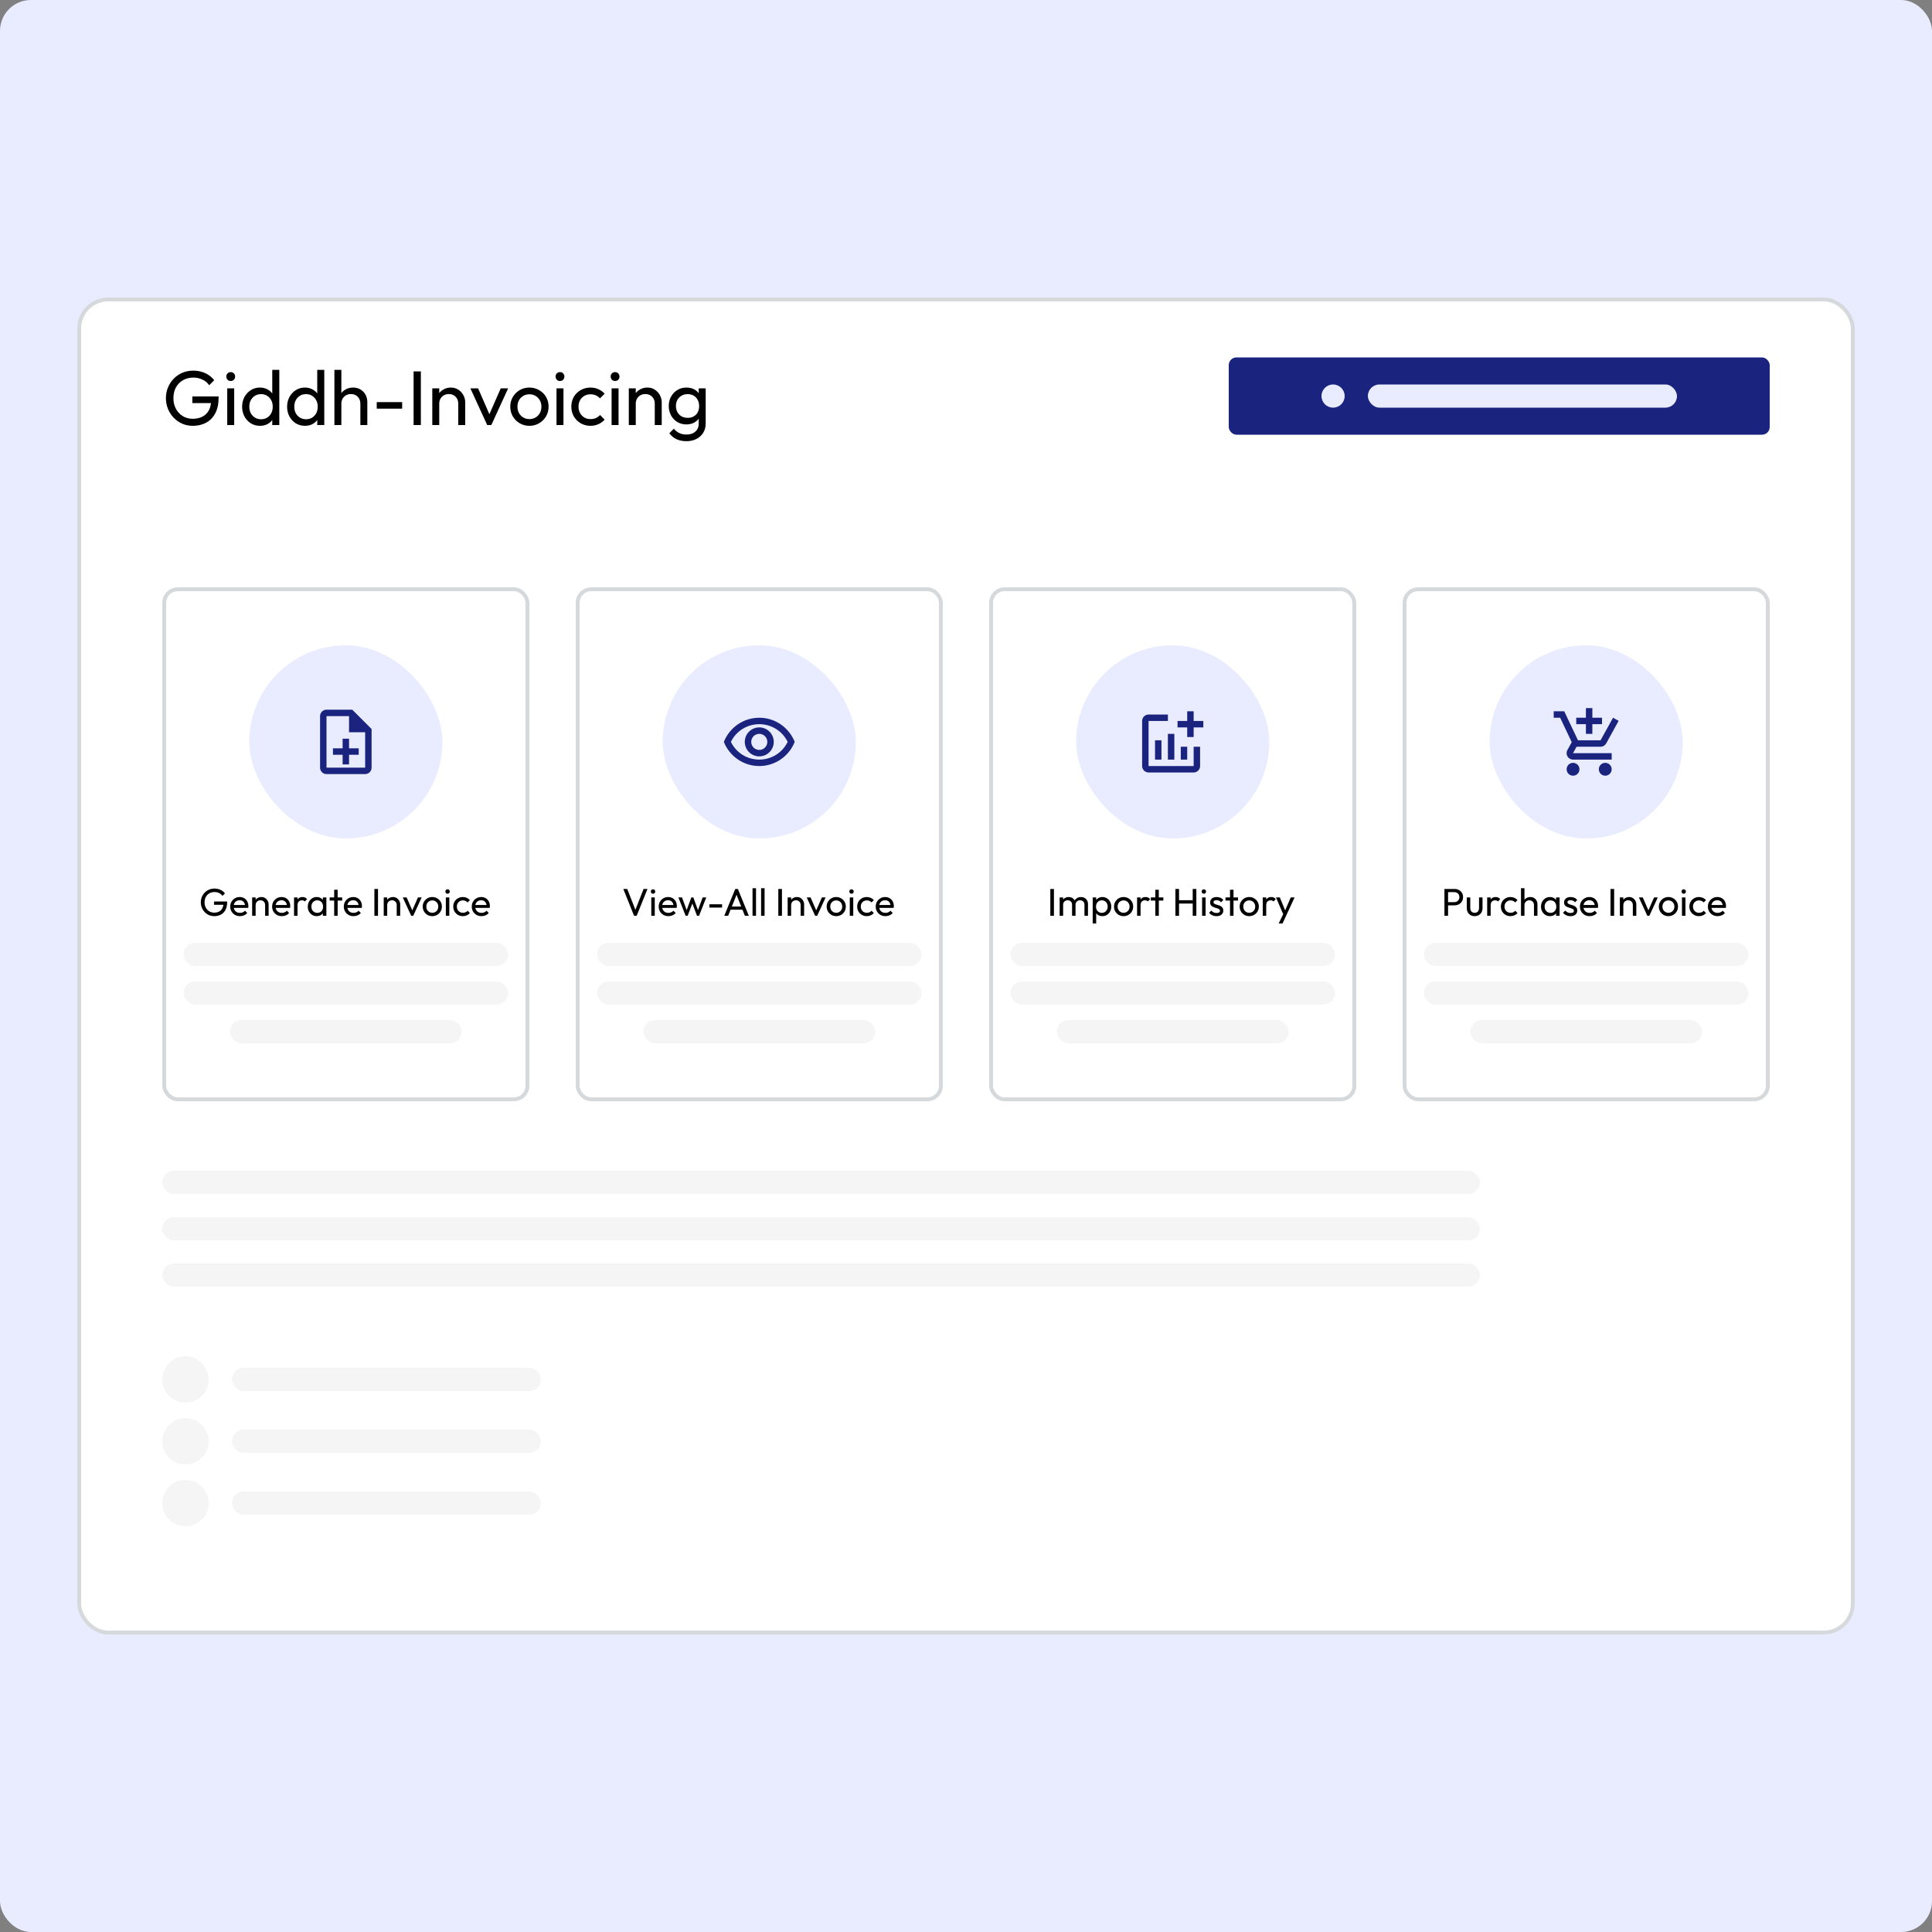 <svg width="500" height="500" viewBox="0 0 500 500" fill="none" xmlns="http://www.w3.org/2000/svg">
<rect x="0" y="0" width="500" height="500" fill="#808080" stroke="none"/>
<rect width="500" height="500" rx="8" fill="#E9ECFF"/>
<rect x="20.5" y="77.5" width="459" height="345" rx="7.5" fill="white"/>
<rect x="20.5" y="77.5" width="459" height="345" rx="7.5" stroke="#D5D9DC"/>
<path d="M49.92 110.2C48.947 110.2 48.033 110.02 47.18 109.66C46.34 109.287 45.6 108.773 44.96 108.12C44.333 107.467 43.84 106.707 43.48 105.84C43.12 104.973 42.94 104.04 42.94 103.04C42.94 102.04 43.12 101.113 43.48 100.26C43.84 99.393 44.34 98.633 44.98 97.98C45.62 97.327 46.367 96.82 47.22 96.46C48.087 96.1 49.027 95.92 50.04 95.92C51.147 95.92 52.167 96.133 53.1 96.56C54.033 96.987 54.813 97.6 55.44 98.4L54.14 99.7C53.7 99.06 53.12 98.573 52.4 98.24C51.68 97.893 50.893 97.72 50.04 97.72C49.027 97.72 48.127 97.947 47.34 98.4C46.567 98.853 45.96 99.48 45.52 100.28C45.093 101.08 44.88 102 44.88 103.04C44.88 104.093 45.1 105.02 45.54 105.82C45.98 106.62 46.573 107.247 47.32 107.7C48.067 108.153 48.92 108.38 49.88 108.38C50.853 108.38 51.693 108.193 52.4 107.82C53.12 107.447 53.673 106.9 54.06 106.18C54.447 105.447 54.64 104.553 54.64 103.5L55.78 104.32H49.78V102.6H56.58V102.88C56.58 104.493 56.293 105.847 55.72 106.94C55.16 108.02 54.373 108.833 53.36 109.38C52.36 109.927 51.213 110.2 49.92 110.2ZM58.809 110V100.5H60.609V110H58.809ZM59.709 98.6C59.375 98.6 59.102 98.493 58.889 98.28C58.675 98.053 58.569 97.773 58.569 97.44C58.569 97.12 58.675 96.853 58.889 96.64C59.102 96.413 59.375 96.3 59.709 96.3C60.042 96.3 60.315 96.413 60.529 96.64C60.742 96.853 60.849 97.12 60.849 97.44C60.849 97.773 60.742 98.053 60.529 98.28C60.315 98.493 60.042 98.6 59.709 98.6ZM67.281 110.2C66.401 110.2 65.615 109.987 64.921 109.56C64.228 109.12 63.675 108.527 63.261 107.78C62.861 107.033 62.661 106.193 62.661 105.26C62.661 104.327 62.861 103.487 63.261 102.74C63.675 101.993 64.228 101.4 64.921 100.96C65.615 100.52 66.401 100.3 67.281 100.3C67.988 100.3 68.628 100.453 69.201 100.76C69.775 101.053 70.235 101.467 70.581 102C70.941 102.52 71.141 103.127 71.181 103.82V106.68C71.141 107.36 70.948 107.967 70.601 108.5C70.255 109.033 69.795 109.453 69.221 109.76C68.648 110.053 68.001 110.2 67.281 110.2ZM67.581 108.5C68.181 108.5 68.701 108.36 69.141 108.08C69.595 107.8 69.948 107.42 70.201 106.94C70.455 106.447 70.581 105.887 70.581 105.26C70.581 104.607 70.448 104.04 70.181 103.56C69.928 103.08 69.575 102.7 69.121 102.42C68.681 102.14 68.161 102 67.561 102C66.961 102 66.435 102.14 65.981 102.42C65.528 102.7 65.168 103.087 64.901 103.58C64.648 104.06 64.521 104.613 64.521 105.24C64.521 105.88 64.648 106.447 64.901 106.94C65.168 107.42 65.528 107.8 65.981 108.08C66.448 108.36 66.981 108.5 67.581 108.5ZM72.281 110H70.461V107.44L70.801 105.12L70.461 102.82V95.72H72.281V110ZM78.922 110.2C78.042 110.2 77.255 109.987 76.562 109.56C75.869 109.12 75.315 108.527 74.902 107.78C74.502 107.033 74.302 106.193 74.302 105.26C74.302 104.327 74.502 103.487 74.902 102.74C75.315 101.993 75.869 101.4 76.562 100.96C77.255 100.52 78.042 100.3 78.922 100.3C79.629 100.3 80.269 100.453 80.842 100.76C81.415 101.053 81.875 101.467 82.222 102C82.582 102.52 82.782 103.127 82.822 103.82V106.68C82.782 107.36 82.589 107.967 82.242 108.5C81.895 109.033 81.435 109.453 80.862 109.76C80.289 110.053 79.642 110.2 78.922 110.2ZM79.222 108.5C79.822 108.5 80.342 108.36 80.782 108.08C81.235 107.8 81.589 107.42 81.842 106.94C82.095 106.447 82.222 105.887 82.222 105.26C82.222 104.607 82.089 104.04 81.822 103.56C81.569 103.08 81.215 102.7 80.762 102.42C80.322 102.14 79.802 102 79.202 102C78.602 102 78.075 102.14 77.622 102.42C77.169 102.7 76.809 103.087 76.542 103.58C76.289 104.06 76.162 104.613 76.162 105.24C76.162 105.88 76.289 106.447 76.542 106.94C76.809 107.42 77.169 107.8 77.622 108.08C78.089 108.36 78.622 108.5 79.222 108.5ZM83.922 110H82.102V107.44L82.442 105.12L82.102 102.82V95.72H83.922V110ZM93.263 110V104.46C93.263 103.74 93.036 103.147 92.583 102.68C92.129 102.213 91.543 101.98 90.823 101.98C90.343 101.98 89.916 102.087 89.543 102.3C89.169 102.513 88.876 102.807 88.663 103.18C88.449 103.553 88.343 103.98 88.343 104.46L87.603 104.04C87.603 103.32 87.763 102.68 88.083 102.12C88.403 101.56 88.849 101.12 89.423 100.8C89.996 100.467 90.643 100.3 91.363 100.3C92.083 100.3 92.716 100.46 93.263 100.78C93.823 101.1 94.263 101.547 94.583 102.12C94.903 102.693 95.063 103.353 95.063 104.1V110H93.263ZM86.543 110V95.72H88.343V110H86.543ZM97.5 105.76V104.06H104.08V105.76H97.5ZM107.038 110V96.12H108.918V110H107.038ZM118.595 110V104.46C118.595 103.74 118.368 103.147 117.915 102.68C117.461 102.213 116.875 101.98 116.155 101.98C115.675 101.98 115.248 102.087 114.875 102.3C114.501 102.513 114.208 102.807 113.995 103.18C113.781 103.553 113.675 103.98 113.675 104.46L112.935 104.04C112.935 103.32 113.095 102.68 113.415 102.12C113.735 101.56 114.181 101.12 114.755 100.8C115.328 100.467 115.975 100.3 116.695 100.3C117.415 100.3 118.048 100.48 118.595 100.84C119.155 101.2 119.595 101.673 119.915 102.26C120.235 102.833 120.395 103.447 120.395 104.1V110H118.595ZM111.875 110V100.5H113.675V110H111.875ZM126.092 110L121.732 100.5H123.732L127.232 108.52H126.072L129.592 100.5H131.512L127.152 110H126.092ZM137.015 110.2C136.082 110.2 135.242 109.98 134.495 109.54C133.749 109.1 133.155 108.507 132.715 107.76C132.275 107 132.055 106.153 132.055 105.22C132.055 104.3 132.275 103.473 132.715 102.74C133.155 101.993 133.749 101.4 134.495 100.96C135.242 100.52 136.082 100.3 137.015 100.3C137.935 100.3 138.769 100.52 139.515 100.96C140.275 101.387 140.875 101.973 141.315 102.72C141.755 103.467 141.975 104.3 141.975 105.22C141.975 106.153 141.755 107 141.315 107.76C140.875 108.507 140.275 109.1 139.515 109.54C138.769 109.98 137.935 110.2 137.015 110.2ZM137.015 108.46C137.615 108.46 138.149 108.32 138.615 108.04C139.082 107.76 139.449 107.38 139.715 106.9C139.982 106.407 140.115 105.847 140.115 105.22C140.115 104.607 139.975 104.06 139.695 103.58C139.429 103.1 139.062 102.727 138.595 102.46C138.142 102.18 137.615 102.04 137.015 102.04C136.415 102.04 135.882 102.18 135.415 102.46C134.949 102.727 134.582 103.1 134.315 103.58C134.049 104.06 133.915 104.607 133.915 105.22C133.915 105.847 134.049 106.407 134.315 106.9C134.582 107.38 134.949 107.76 135.415 108.04C135.882 108.32 136.415 108.46 137.015 108.46ZM144.024 110V100.5H145.824V110H144.024ZM144.924 98.6C144.59 98.6 144.317 98.493 144.104 98.28C143.89 98.053 143.784 97.773 143.784 97.44C143.784 97.12 143.89 96.853 144.104 96.64C144.317 96.413 144.59 96.3 144.924 96.3C145.257 96.3 145.53 96.413 145.744 96.64C145.957 96.853 146.064 97.12 146.064 97.44C146.064 97.773 145.957 98.053 145.744 98.28C145.53 98.493 145.257 98.6 144.924 98.6ZM152.816 110.2C151.883 110.2 151.036 109.98 150.276 109.54C149.53 109.1 148.936 108.507 148.496 107.76C148.07 107 147.856 106.16 147.856 105.24C147.856 104.307 148.07 103.467 148.496 102.72C148.936 101.973 149.53 101.387 150.276 100.96C151.036 100.52 151.883 100.3 152.816 100.3C153.55 100.3 154.23 100.44 154.856 100.72C155.483 100.987 156.023 101.38 156.476 101.9L155.276 103.1C154.983 102.753 154.623 102.493 154.196 102.32C153.783 102.133 153.323 102.04 152.816 102.04C152.216 102.04 151.683 102.18 151.216 102.46C150.75 102.727 150.383 103.1 150.116 103.58C149.85 104.06 149.716 104.613 149.716 105.24C149.716 105.867 149.85 106.42 150.116 106.9C150.383 107.38 150.75 107.76 151.216 108.04C151.683 108.32 152.216 108.46 152.816 108.46C153.323 108.46 153.783 108.373 154.196 108.2C154.623 108.013 154.99 107.747 155.296 107.4L156.476 108.6C156.036 109.107 155.496 109.5 154.856 109.78C154.23 110.06 153.55 110.2 152.816 110.2ZM158.281 110V100.5H160.081V110H158.281ZM159.181 98.6C158.848 98.6 158.575 98.493 158.361 98.28C158.148 98.053 158.041 97.773 158.041 97.44C158.041 97.12 158.148 96.853 158.361 96.64C158.575 96.413 158.848 96.3 159.181 96.3C159.515 96.3 159.788 96.413 160.001 96.64C160.215 96.853 160.321 97.12 160.321 97.44C160.321 97.773 160.215 98.053 160.001 98.28C159.788 98.493 159.515 98.6 159.181 98.6ZM169.454 110V104.46C169.454 103.74 169.227 103.147 168.774 102.68C168.321 102.213 167.734 101.98 167.014 101.98C166.534 101.98 166.107 102.087 165.734 102.3C165.361 102.513 165.067 102.807 164.854 103.18C164.641 103.553 164.534 103.98 164.534 104.46L163.794 104.04C163.794 103.32 163.954 102.68 164.274 102.12C164.594 101.56 165.041 101.12 165.614 100.8C166.187 100.467 166.834 100.3 167.554 100.3C168.274 100.3 168.907 100.48 169.454 100.84C170.014 101.2 170.454 101.673 170.774 102.26C171.094 102.833 171.254 103.447 171.254 104.1V110H169.454ZM162.734 110V100.5H164.534V110H162.734ZM177.631 114.18C176.658 114.18 175.791 114 175.031 113.64C174.284 113.28 173.684 112.773 173.231 112.12L174.391 110.94C174.778 111.433 175.238 111.807 175.771 112.06C176.304 112.327 176.938 112.46 177.671 112.46C178.644 112.46 179.411 112.2 179.971 111.68C180.544 111.173 180.831 110.487 180.831 109.62V107.26L181.151 105.12L180.831 103V100.5H182.631V109.62C182.631 110.527 182.418 111.32 181.991 112C181.578 112.68 180.991 113.213 180.231 113.6C179.484 113.987 178.618 114.18 177.631 114.18ZM177.631 109.84C176.764 109.84 175.984 109.633 175.291 109.22C174.611 108.807 174.071 108.24 173.671 107.52C173.271 106.787 173.071 105.967 173.071 105.06C173.071 104.153 173.271 103.347 173.671 102.64C174.071 101.92 174.611 101.353 175.291 100.94C175.984 100.513 176.764 100.3 177.631 100.3C178.378 100.3 179.038 100.447 179.611 100.74C180.184 101.033 180.638 101.447 180.971 101.98C181.318 102.5 181.504 103.113 181.531 103.82V106.34C181.491 107.033 181.298 107.647 180.951 108.18C180.618 108.7 180.164 109.107 179.591 109.4C179.018 109.693 178.364 109.84 177.631 109.84ZM177.991 108.14C178.578 108.14 179.091 108.013 179.531 107.76C179.984 107.507 180.331 107.153 180.571 106.7C180.811 106.233 180.931 105.693 180.931 105.08C180.931 104.467 180.804 103.933 180.551 103.48C180.311 103.013 179.971 102.653 179.531 102.4C179.091 102.133 178.571 102 177.971 102C177.371 102 176.844 102.133 176.391 102.4C175.938 102.653 175.578 103.013 175.311 103.48C175.058 103.933 174.931 104.46 174.931 105.06C174.931 105.66 175.058 106.193 175.311 106.66C175.578 107.127 175.938 107.493 176.391 107.76C176.858 108.013 177.391 108.14 177.991 108.14Z" fill="black"/>
<rect x="318" y="92.5" width="140" height="20" rx="2" fill="#1A237E"/>
<circle cx="345" cy="102.5" r="3" fill="#E9ECFF"/>
<rect x="354" y="99.5" width="80" height="6" rx="3" fill="#E9ECFF"/>
<rect x="42.5" y="152.5" width="94" height="132" rx="3.5" fill="white"/>
<rect x="42.5" y="152.5" width="94" height="132" rx="3.5" stroke="#D5D9DC"/>
<rect x="64.5" y="167" width="50" height="50" rx="25" fill="#E9ECFF"/>
<path d="M90.333 191.167H88.667V193.667H86.167V195.333H88.667V197.833H90.333V195.333H92.833V193.667H90.333V191.167ZM91.167 183.667H84.5C83.583 183.667 82.833 184.417 82.833 185.333V198.667C82.833 199.583 83.575 200.333 84.492 200.333H94.5C95.417 200.333 96.167 199.583 96.167 198.667V188.667L91.167 183.667ZM94.5 198.667H84.5V185.333H90.333V189.5H94.5V198.667Z" fill="#1A237E"/>
<path d="M55.46 237.1C54.973 237.1 54.517 237.01 54.09 236.83C53.67 236.643 53.3 236.387 52.98 236.06C52.667 235.733 52.42 235.353 52.24 234.92C52.06 234.487 51.97 234.02 51.97 233.52C51.97 233.02 52.06 232.557 52.24 232.13C52.42 231.697 52.67 231.317 52.99 230.99C53.31 230.663 53.683 230.41 54.11 230.23C54.543 230.05 55.013 229.96 55.52 229.96C56.073 229.96 56.583 230.067 57.05 230.28C57.517 230.493 57.907 230.8 58.22 231.2L57.57 231.85C57.35 231.53 57.06 231.287 56.7 231.12C56.34 230.947 55.947 230.86 55.52 230.86C55.013 230.86 54.563 230.973 54.17 231.2C53.783 231.427 53.48 231.74 53.26 232.14C53.047 232.54 52.94 233 52.94 233.52C52.94 234.047 53.05 234.51 53.27 234.91C53.49 235.31 53.787 235.623 54.16 235.85C54.533 236.077 54.96 236.19 55.44 236.19C55.927 236.19 56.347 236.097 56.7 235.91C57.06 235.723 57.337 235.45 57.53 235.09C57.723 234.723 57.82 234.277 57.82 233.75L58.39 234.16H55.39V233.3H58.79V233.44C58.79 234.247 58.647 234.923 58.36 235.47C58.08 236.01 57.687 236.417 57.18 236.69C56.68 236.963 56.107 237.1 55.46 237.1ZM62.094 237.1C61.621 237.1 61.194 236.993 60.814 236.78C60.434 236.56 60.134 236.263 59.914 235.89C59.694 235.517 59.584 235.093 59.584 234.62C59.584 234.153 59.691 233.733 59.904 233.36C60.124 232.987 60.418 232.693 60.784 232.48C61.158 232.26 61.574 232.15 62.034 232.15C62.474 232.15 62.861 232.25 63.194 232.45C63.534 232.65 63.798 232.927 63.984 233.28C64.178 233.633 64.274 234.033 64.274 234.48C64.274 234.547 64.271 234.62 64.264 234.7C64.258 234.773 64.244 234.86 64.224 234.96H60.214V234.21H63.744L63.414 234.5C63.414 234.18 63.358 233.91 63.244 233.69C63.131 233.463 62.971 233.29 62.764 233.17C62.558 233.043 62.308 232.98 62.014 232.98C61.708 232.98 61.438 233.047 61.204 233.18C60.971 233.313 60.791 233.5 60.664 233.74C60.538 233.98 60.474 234.263 60.474 234.59C60.474 234.923 60.541 235.217 60.674 235.47C60.808 235.717 60.998 235.91 61.244 236.05C61.491 236.183 61.774 236.25 62.094 236.25C62.361 236.25 62.604 236.203 62.824 236.11C63.051 236.017 63.244 235.877 63.404 235.69L63.984 236.28C63.758 236.547 63.478 236.75 63.144 236.89C62.818 237.03 62.468 237.1 62.094 237.1ZM68.616 237V234.23C68.616 233.87 68.502 233.573 68.276 233.34C68.049 233.107 67.756 232.99 67.396 232.99C67.156 232.99 66.942 233.043 66.756 233.15C66.569 233.257 66.422 233.403 66.316 233.59C66.209 233.777 66.156 233.99 66.156 234.23L65.786 234.02C65.786 233.66 65.866 233.34 66.026 233.06C66.186 232.78 66.409 232.56 66.696 232.4C66.982 232.233 67.306 232.15 67.666 232.15C68.026 232.15 68.342 232.24 68.616 232.42C68.896 232.6 69.116 232.837 69.276 233.13C69.436 233.417 69.516 233.723 69.516 234.05V237H68.616ZM65.256 237V232.25H66.156V237H65.256ZM72.934 237.1C72.461 237.1 72.034 236.993 71.654 236.78C71.274 236.56 70.974 236.263 70.754 235.89C70.534 235.517 70.424 235.093 70.424 234.62C70.424 234.153 70.531 233.733 70.744 233.36C70.964 232.987 71.258 232.693 71.624 232.48C71.998 232.26 72.414 232.15 72.874 232.15C73.314 232.15 73.701 232.25 74.034 232.45C74.374 232.65 74.638 232.927 74.824 233.28C75.018 233.633 75.114 234.033 75.114 234.48C75.114 234.547 75.111 234.62 75.104 234.7C75.098 234.773 75.084 234.86 75.064 234.96H71.054V234.21H74.584L74.254 234.5C74.254 234.18 74.198 233.91 74.084 233.69C73.971 233.463 73.811 233.29 73.604 233.17C73.398 233.043 73.148 232.98 72.854 232.98C72.548 232.98 72.278 233.047 72.044 233.18C71.811 233.313 71.631 233.5 71.504 233.74C71.378 233.98 71.314 234.263 71.314 234.59C71.314 234.923 71.381 235.217 71.514 235.47C71.648 235.717 71.838 235.91 72.084 236.05C72.331 236.183 72.614 236.25 72.934 236.25C73.201 236.25 73.444 236.203 73.664 236.11C73.891 236.017 74.084 235.877 74.244 235.69L74.824 236.28C74.598 236.547 74.318 236.75 73.984 236.89C73.658 237.03 73.308 237.1 72.934 237.1ZM76.096 237V232.25H76.996V237H76.096ZM76.996 234.29L76.656 234.14C76.656 233.533 76.796 233.05 77.076 232.69C77.356 232.33 77.759 232.15 78.285 232.15C78.525 232.15 78.742 232.193 78.936 232.28C79.129 232.36 79.309 232.497 79.475 232.69L78.885 233.3C78.785 233.193 78.675 233.117 78.555 233.07C78.436 233.023 78.296 233 78.135 233C77.802 233 77.529 233.107 77.316 233.32C77.102 233.533 76.996 233.857 76.996 234.29ZM81.973 237.1C81.54 237.1 81.146 236.993 80.793 236.78C80.44 236.56 80.16 236.263 79.953 235.89C79.753 235.517 79.653 235.097 79.653 234.63C79.653 234.163 79.753 233.743 79.953 233.37C80.16 232.997 80.436 232.7 80.783 232.48C81.136 232.26 81.533 232.15 81.973 232.15C82.333 232.15 82.653 232.227 82.933 232.38C83.22 232.527 83.45 232.733 83.623 233C83.796 233.26 83.893 233.563 83.913 233.91V235.34C83.893 235.68 83.796 235.983 83.623 236.25C83.456 236.517 83.23 236.727 82.943 236.88C82.663 237.027 82.34 237.1 81.973 237.1ZM82.123 236.25C82.57 236.25 82.93 236.1 83.203 235.8C83.476 235.493 83.613 235.103 83.613 234.63C83.613 234.303 83.55 234.02 83.423 233.78C83.303 233.533 83.13 233.343 82.903 233.21C82.676 233.07 82.413 233 82.113 233C81.813 233 81.546 233.07 81.313 233.21C81.086 233.35 80.906 233.543 80.773 233.79C80.646 234.03 80.583 234.307 80.583 234.62C80.583 234.94 80.646 235.223 80.773 235.47C80.906 235.71 81.09 235.9 81.323 236.04C81.556 236.18 81.823 236.25 82.123 236.25ZM83.553 237V235.72L83.723 234.56L83.553 233.41V232.25H84.463V237H83.553ZM86.484 237V230.26H87.384V237H86.484ZM85.314 233.07V232.25H88.554V233.07H85.314ZM91.489 237.1C91.016 237.1 90.589 236.993 90.209 236.78C89.829 236.56 89.529 236.263 89.309 235.89C89.089 235.517 88.979 235.093 88.979 234.62C88.979 234.153 89.086 233.733 89.299 233.36C89.519 232.987 89.812 232.693 90.179 232.48C90.552 232.26 90.969 232.15 91.429 232.15C91.869 232.15 92.256 232.25 92.589 232.45C92.929 232.65 93.192 232.927 93.379 233.28C93.572 233.633 93.669 234.033 93.669 234.48C93.669 234.547 93.666 234.62 93.659 234.7C93.652 234.773 93.639 234.86 93.619 234.96H89.609V234.21H93.139L92.809 234.5C92.809 234.18 92.752 233.91 92.639 233.69C92.526 233.463 92.366 233.29 92.159 233.17C91.952 233.043 91.702 232.98 91.409 232.98C91.102 232.98 90.832 233.047 90.599 233.18C90.366 233.313 90.186 233.5 90.059 233.74C89.932 233.98 89.869 234.263 89.869 234.59C89.869 234.923 89.936 235.217 90.069 235.47C90.202 235.717 90.392 235.91 90.639 236.05C90.886 236.183 91.169 236.25 91.489 236.25C91.756 236.25 91.999 236.203 92.219 236.11C92.446 236.017 92.639 235.877 92.799 235.69L93.379 236.28C93.152 236.547 92.872 236.75 92.539 236.89C92.212 237.03 91.862 237.1 91.489 237.1ZM96.89 237V230.06H97.83V237H96.89ZM102.668 237V234.23C102.668 233.87 102.555 233.573 102.328 233.34C102.102 233.107 101.808 232.99 101.448 232.99C101.208 232.99 100.995 233.043 100.808 233.15C100.622 233.257 100.475 233.403 100.368 233.59C100.262 233.777 100.208 233.99 100.208 234.23L99.838 234.02C99.838 233.66 99.918 233.34 100.078 233.06C100.238 232.78 100.462 232.56 100.748 232.4C101.035 232.233 101.358 232.15 101.718 232.15C102.078 232.15 102.395 232.24 102.668 232.42C102.948 232.6 103.168 232.837 103.328 233.13C103.488 233.417 103.568 233.723 103.568 234.05V237H102.668ZM99.308 237V232.25H100.208V237H99.308ZM106.417 237L104.237 232.25H105.237L106.987 236.26H106.407L108.167 232.25H109.127L106.947 237H106.417ZM111.879 237.1C111.412 237.1 110.992 236.99 110.619 236.77C110.245 236.55 109.949 236.253 109.729 235.88C109.509 235.5 109.399 235.077 109.399 234.61C109.399 234.15 109.509 233.737 109.729 233.37C109.949 232.997 110.245 232.7 110.619 232.48C110.992 232.26 111.412 232.15 111.879 232.15C112.339 232.15 112.755 232.26 113.129 232.48C113.509 232.693 113.809 232.987 114.029 233.36C114.249 233.733 114.359 234.15 114.359 234.61C114.359 235.077 114.249 235.5 114.029 235.88C113.809 236.253 113.509 236.55 113.129 236.77C112.755 236.99 112.339 237.1 111.879 237.1ZM111.879 236.23C112.179 236.23 112.445 236.16 112.679 236.02C112.912 235.88 113.095 235.69 113.229 235.45C113.362 235.203 113.429 234.923 113.429 234.61C113.429 234.303 113.359 234.03 113.219 233.79C113.085 233.55 112.902 233.363 112.669 233.23C112.442 233.09 112.179 233.02 111.879 233.02C111.579 233.02 111.312 233.09 111.079 233.23C110.845 233.363 110.662 233.55 110.529 233.79C110.395 234.03 110.329 234.303 110.329 234.61C110.329 234.923 110.395 235.203 110.529 235.45C110.662 235.69 110.845 235.88 111.079 236.02C111.312 236.16 111.579 236.23 111.879 236.23ZM115.383 237V232.25H116.283V237H115.383ZM115.833 231.3C115.666 231.3 115.53 231.247 115.423 231.14C115.316 231.027 115.263 230.887 115.263 230.72C115.263 230.56 115.316 230.427 115.423 230.32C115.53 230.207 115.666 230.15 115.833 230.15C116 230.15 116.136 230.207 116.243 230.32C116.35 230.427 116.403 230.56 116.403 230.72C116.403 230.887 116.35 231.027 116.243 231.14C116.136 231.247 116 231.3 115.833 231.3ZM119.779 237.1C119.313 237.1 118.889 236.99 118.509 236.77C118.136 236.55 117.839 236.253 117.619 235.88C117.406 235.5 117.299 235.08 117.299 234.62C117.299 234.153 117.406 233.733 117.619 233.36C117.839 232.987 118.136 232.693 118.509 232.48C118.889 232.26 119.313 232.15 119.779 232.15C120.146 232.15 120.486 232.22 120.799 232.36C121.113 232.493 121.383 232.69 121.609 232.95L121.009 233.55C120.863 233.377 120.683 233.247 120.469 233.16C120.263 233.067 120.033 233.02 119.779 233.02C119.479 233.02 119.213 233.09 118.979 233.23C118.746 233.363 118.563 233.55 118.429 233.79C118.296 234.03 118.229 234.307 118.229 234.62C118.229 234.933 118.296 235.21 118.429 235.45C118.563 235.69 118.746 235.88 118.979 236.02C119.213 236.16 119.479 236.23 119.779 236.23C120.033 236.23 120.263 236.187 120.469 236.1C120.683 236.007 120.866 235.873 121.019 235.7L121.609 236.3C121.389 236.553 121.119 236.75 120.799 236.89C120.486 237.03 120.146 237.1 119.779 237.1ZM124.604 237.1C124.131 237.1 123.704 236.993 123.324 236.78C122.944 236.56 122.644 236.263 122.424 235.89C122.204 235.517 122.094 235.093 122.094 234.62C122.094 234.153 122.201 233.733 122.414 233.36C122.634 232.987 122.927 232.693 123.294 232.48C123.667 232.26 124.084 232.15 124.544 232.15C124.984 232.15 125.371 232.25 125.704 232.45C126.044 232.65 126.307 232.927 126.494 233.28C126.687 233.633 126.784 234.033 126.784 234.48C126.784 234.547 126.781 234.62 126.774 234.7C126.767 234.773 126.754 234.86 126.734 234.96H122.724V234.21H126.254L125.924 234.5C125.924 234.18 125.867 233.91 125.754 233.69C125.641 233.463 125.481 233.29 125.274 233.17C125.067 233.043 124.817 232.98 124.524 232.98C124.217 232.98 123.947 233.047 123.714 233.18C123.481 233.313 123.301 233.5 123.174 233.74C123.047 233.98 122.984 234.263 122.984 234.59C122.984 234.923 123.051 235.217 123.184 235.47C123.317 235.717 123.507 235.91 123.754 236.05C124.001 236.183 124.284 236.25 124.604 236.25C124.871 236.25 125.114 236.203 125.334 236.11C125.561 236.017 125.754 235.877 125.914 235.69L126.494 236.28C126.267 236.547 125.987 236.75 125.654 236.89C125.327 237.03 124.977 237.1 124.604 237.1Z" fill="black"/>
<rect x="47.5" y="244" width="84" height="6" rx="3" fill="#F5F5F5"/>
<rect x="47.5" y="254" width="84" height="6" rx="3" fill="#F5F5F5"/>
<rect x="59.5" y="264" width="60" height="6" rx="3" fill="#F5F5F5"/>
<rect x="149.5" y="152.5" width="94" height="132" rx="3.5" fill="white"/>
<rect x="149.5" y="152.5" width="94" height="132" rx="3.5" stroke="#D5D9DC"/>
<rect x="171.5" y="167" width="50" height="50" rx="25" fill="#E9ECFF"/>
<path d="M196.5 187.417C199.658 187.417 202.475 189.192 203.85 192C202.475 194.808 199.658 196.583 196.5 196.583C193.342 196.583 190.525 194.808 189.15 192C190.525 189.192 193.342 187.417 196.5 187.417ZM196.5 185.75C192.333 185.75 188.775 188.342 187.333 192C188.775 195.658 192.333 198.25 196.5 198.25C200.667 198.25 204.225 195.658 205.667 192C204.225 188.342 200.667 185.75 196.5 185.75ZM196.5 189.917C197.65 189.917 198.583 190.85 198.583 192C198.583 193.15 197.65 194.083 196.5 194.083C195.35 194.083 194.417 193.15 194.417 192C194.417 190.85 195.35 189.917 196.5 189.917ZM196.5 188.25C194.433 188.25 192.75 189.933 192.75 192C192.75 194.067 194.433 195.75 196.5 195.75C198.567 195.75 200.25 194.067 200.25 192C200.25 189.933 198.567 188.25 196.5 188.25Z" fill="#1A237E"/>
<path d="M164.09 237L161.31 230.06H162.33L164.62 235.93H164.25L166.56 230.06H167.57L164.77 237H164.09ZM168.555 237V232.25H169.455V237H168.555ZM169.005 231.3C168.838 231.3 168.701 231.247 168.595 231.14C168.488 231.027 168.435 230.887 168.435 230.72C168.435 230.56 168.488 230.427 168.595 230.32C168.701 230.207 168.838 230.15 169.005 230.15C169.171 230.15 169.308 230.207 169.415 230.32C169.521 230.427 169.575 230.56 169.575 230.72C169.575 230.887 169.521 231.027 169.415 231.14C169.308 231.247 169.171 231.3 169.005 231.3ZM172.981 237.1C172.508 237.1 172.081 236.993 171.701 236.78C171.321 236.56 171.021 236.263 170.801 235.89C170.581 235.517 170.471 235.093 170.471 234.62C170.471 234.153 170.578 233.733 170.791 233.36C171.011 232.987 171.304 232.693 171.671 232.48C172.044 232.26 172.461 232.15 172.921 232.15C173.361 232.15 173.748 232.25 174.081 232.45C174.421 232.65 174.684 232.927 174.871 233.28C175.064 233.633 175.161 234.033 175.161 234.48C175.161 234.547 175.158 234.62 175.151 234.7C175.144 234.773 175.131 234.86 175.111 234.96H171.101V234.21H174.631L174.301 234.5C174.301 234.18 174.244 233.91 174.131 233.69C174.018 233.463 173.858 233.29 173.651 233.17C173.444 233.043 173.194 232.98 172.901 232.98C172.594 232.98 172.324 233.047 172.091 233.18C171.858 233.313 171.678 233.5 171.551 233.74C171.424 233.98 171.361 234.263 171.361 234.59C171.361 234.923 171.428 235.217 171.561 235.47C171.694 235.717 171.884 235.91 172.131 236.05C172.378 236.183 172.661 236.25 172.981 236.25C173.248 236.25 173.491 236.203 173.711 236.11C173.938 236.017 174.131 235.877 174.291 235.69L174.871 236.28C174.644 236.547 174.364 236.75 174.031 236.89C173.704 237.03 173.354 237.1 172.981 237.1ZM177.444 237L175.564 232.25H176.504L177.864 235.95H177.564L178.914 232.25H179.434L180.784 235.95H180.484L181.844 232.25H182.784L180.914 237H180.384L179.014 233.41H179.344L177.964 237H177.444ZM183.584 234.88V234.03H186.874V234.88H183.584ZM187.443 237L190.283 230.06H190.963L193.793 237H192.773L190.443 231.13H190.793L188.443 237H187.443ZM188.793 235.43V234.61H192.443V235.43H188.793ZM194.756 237V229.86H195.656V237H194.756ZM196.972 237V229.86H197.873V237H196.972ZM201.429 237V230.06H202.369V237H201.429ZM207.208 237V234.23C207.208 233.87 207.094 233.573 206.868 233.34C206.641 233.107 206.348 232.99 205.988 232.99C205.748 232.99 205.534 233.043 205.348 233.15C205.161 233.257 205.014 233.403 204.908 233.59C204.801 233.777 204.748 233.99 204.748 234.23L204.378 234.02C204.378 233.66 204.458 233.34 204.618 233.06C204.778 232.78 205.001 232.56 205.288 232.4C205.574 232.233 205.898 232.15 206.258 232.15C206.618 232.15 206.934 232.24 207.208 232.42C207.488 232.6 207.708 232.837 207.868 233.13C208.028 233.417 208.108 233.723 208.108 234.05V237H207.208ZM203.847 237V232.25H204.748V237H203.847ZM210.956 237L208.776 232.25H209.776L211.526 236.26H210.946L212.706 232.25H213.666L211.486 237H210.956ZM216.418 237.1C215.951 237.1 215.531 236.99 215.158 236.77C214.785 236.55 214.488 236.253 214.268 235.88C214.048 235.5 213.938 235.077 213.938 234.61C213.938 234.15 214.048 233.737 214.268 233.37C214.488 232.997 214.785 232.7 215.158 232.48C215.531 232.26 215.951 232.15 216.418 232.15C216.878 232.15 217.295 232.26 217.668 232.48C218.048 232.693 218.348 232.987 218.568 233.36C218.788 233.733 218.898 234.15 218.898 234.61C218.898 235.077 218.788 235.5 218.568 235.88C218.348 236.253 218.048 236.55 217.668 236.77C217.295 236.99 216.878 237.1 216.418 237.1ZM216.418 236.23C216.718 236.23 216.985 236.16 217.218 236.02C217.451 235.88 217.635 235.69 217.768 235.45C217.901 235.203 217.968 234.923 217.968 234.61C217.968 234.303 217.898 234.03 217.758 233.79C217.625 233.55 217.441 233.363 217.208 233.23C216.981 233.09 216.718 233.02 216.418 233.02C216.118 233.02 215.851 233.09 215.618 233.23C215.385 233.363 215.201 233.55 215.068 233.79C214.935 234.03 214.868 234.303 214.868 234.61C214.868 234.923 214.935 235.203 215.068 235.45C215.201 235.69 215.385 235.88 215.618 236.02C215.851 236.16 216.118 236.23 216.418 236.23ZM219.922 237V232.25H220.822V237H219.922ZM220.372 231.3C220.205 231.3 220.069 231.247 219.962 231.14C219.855 231.027 219.802 230.887 219.802 230.72C219.802 230.56 219.855 230.427 219.962 230.32C220.069 230.207 220.205 230.15 220.372 230.15C220.539 230.15 220.675 230.207 220.782 230.32C220.889 230.427 220.942 230.56 220.942 230.72C220.942 230.887 220.889 231.027 220.782 231.14C220.675 231.247 220.539 231.3 220.372 231.3ZM224.318 237.1C223.852 237.1 223.428 236.99 223.048 236.77C222.675 236.55 222.378 236.253 222.158 235.88C221.945 235.5 221.838 235.08 221.838 234.62C221.838 234.153 221.945 233.733 222.158 233.36C222.378 232.987 222.675 232.693 223.048 232.48C223.428 232.26 223.852 232.15 224.318 232.15C224.685 232.15 225.025 232.22 225.338 232.36C225.652 232.493 225.922 232.69 226.148 232.95L225.548 233.55C225.402 233.377 225.222 233.247 225.008 233.16C224.802 233.067 224.572 233.02 224.318 233.02C224.018 233.02 223.752 233.09 223.518 233.23C223.285 233.363 223.102 233.55 222.968 233.79C222.835 234.03 222.768 234.307 222.768 234.62C222.768 234.933 222.835 235.21 222.968 235.45C223.102 235.69 223.285 235.88 223.518 236.02C223.752 236.16 224.018 236.23 224.318 236.23C224.572 236.23 224.802 236.187 225.008 236.1C225.222 236.007 225.405 235.873 225.558 235.7L226.148 236.3C225.928 236.553 225.658 236.75 225.338 236.89C225.025 237.03 224.685 237.1 224.318 237.1ZM229.143 237.1C228.67 237.1 228.243 236.993 227.863 236.78C227.483 236.56 227.183 236.263 226.963 235.89C226.743 235.517 226.633 235.093 226.633 234.62C226.633 234.153 226.74 233.733 226.953 233.36C227.173 232.987 227.467 232.693 227.833 232.48C228.207 232.26 228.623 232.15 229.083 232.15C229.523 232.15 229.91 232.25 230.243 232.45C230.583 232.65 230.847 232.927 231.033 233.28C231.227 233.633 231.323 234.033 231.323 234.48C231.323 234.547 231.32 234.62 231.313 234.7C231.307 234.773 231.293 234.86 231.273 234.96H227.263V234.21H230.793L230.463 234.5C230.463 234.18 230.407 233.91 230.293 233.69C230.18 233.463 230.02 233.29 229.813 233.17C229.607 233.043 229.357 232.98 229.063 232.98C228.757 232.98 228.487 233.047 228.253 233.18C228.02 233.313 227.84 233.5 227.713 233.74C227.587 233.98 227.523 234.263 227.523 234.59C227.523 234.923 227.59 235.217 227.723 235.47C227.857 235.717 228.047 235.91 228.293 236.05C228.54 236.183 228.823 236.25 229.143 236.25C229.41 236.25 229.653 236.203 229.873 236.11C230.1 236.017 230.293 235.877 230.453 235.69L231.033 236.28C230.807 236.547 230.527 236.75 230.193 236.89C229.867 237.03 229.517 237.1 229.143 237.1Z" fill="black"/>
<rect x="154.5" y="244" width="84" height="6" rx="3" fill="#F5F5F5"/>
<rect x="154.5" y="254" width="84" height="6" rx="3" fill="#F5F5F5"/>
<rect x="166.5" y="264" width="60" height="6" rx="3" fill="#F5F5F5"/>
<rect x="256.5" y="152.5" width="94" height="132" rx="3.5" fill="white"/>
<rect x="256.5" y="152.5" width="94" height="132" rx="3.5" stroke="#D5D9DC"/>
<rect x="278.5" y="167" width="50" height="50" rx="25" fill="#E9ECFF"/>
<path d="M311.417 186.583V188.25H308.917V190.75H307.25V188.25H304.75V186.583H307.25V184.083H308.917V186.583H311.417ZM308.917 198.25H297.25V186.583H302.25V184.917H297.25C296.333 184.917 295.583 185.667 295.583 186.583V198.25C295.583 199.167 296.333 199.917 297.25 199.917H308.917C309.833 199.917 310.583 199.167 310.583 198.25V193.25H308.917V198.25ZM305.583 193.25V196.583H307.25V193.25H305.583ZM302.25 196.583H303.917V189.917H302.25V196.583ZM300.583 196.583V191.583H298.917V196.583H300.583Z" fill="#1A237E"/>
<path d="M271.82 237V230.06H272.76V237H271.82ZM274.238 237V232.25H275.138V237H274.238ZM277.448 237V234.13C277.448 233.777 277.338 233.5 277.118 233.3C276.905 233.093 276.635 232.99 276.308 232.99C276.088 232.99 275.891 233.037 275.718 233.13C275.545 233.223 275.405 233.353 275.298 233.52C275.191 233.687 275.138 233.887 275.138 234.12L274.768 233.94C274.768 233.58 274.845 233.267 274.998 233C275.158 232.733 275.375 232.527 275.648 232.38C275.921 232.227 276.228 232.15 276.568 232.15C276.901 232.15 277.201 232.223 277.468 232.37C277.741 232.517 277.955 232.723 278.108 232.99C278.268 233.257 278.348 233.573 278.348 233.94V237H277.448ZM280.658 237V234.13C280.658 233.777 280.548 233.5 280.328 233.3C280.115 233.093 279.848 232.99 279.528 232.99C279.308 232.99 279.108 233.037 278.928 233.13C278.755 233.223 278.615 233.353 278.508 233.52C278.401 233.687 278.348 233.887 278.348 234.12L277.838 233.94C277.858 233.573 277.955 233.26 278.128 233C278.308 232.733 278.538 232.527 278.818 232.38C279.098 232.227 279.405 232.15 279.738 232.15C280.085 232.15 280.395 232.223 280.668 232.37C280.941 232.517 281.158 232.723 281.318 232.99C281.485 233.257 281.568 233.577 281.568 233.95V237H280.658ZM285.293 237.1C284.933 237.1 284.606 237.027 284.313 236.88C284.026 236.727 283.796 236.517 283.623 236.25C283.449 235.983 283.353 235.68 283.333 235.34V233.91C283.353 233.563 283.449 233.26 283.623 233C283.803 232.733 284.036 232.527 284.323 232.38C284.616 232.227 284.939 232.15 285.293 232.15C285.726 232.15 286.116 232.26 286.463 232.48C286.816 232.7 287.093 232.997 287.293 233.37C287.493 233.743 287.593 234.163 287.593 234.63C287.593 235.097 287.493 235.517 287.293 235.89C287.093 236.263 286.816 236.56 286.463 236.78C286.116 236.993 285.726 237.1 285.293 237.1ZM282.793 238.99V232.25H283.693V233.5L283.523 234.65L283.693 235.81V238.99H282.793ZM285.143 236.25C285.443 236.25 285.706 236.18 285.933 236.04C286.159 235.9 286.339 235.71 286.473 235.47C286.606 235.223 286.673 234.94 286.673 234.62C286.673 234.307 286.606 234.027 286.473 233.78C286.339 233.533 286.159 233.343 285.933 233.21C285.706 233.07 285.446 233 285.153 233C284.853 233 284.589 233.07 284.363 233.21C284.136 233.343 283.959 233.533 283.833 233.78C283.706 234.027 283.643 234.31 283.643 234.63C283.643 234.943 283.703 235.223 283.823 235.47C283.949 235.71 284.126 235.9 284.353 236.04C284.586 236.18 284.849 236.25 285.143 236.25ZM290.783 237.1C290.316 237.1 289.896 236.99 289.523 236.77C289.15 236.55 288.853 236.253 288.633 235.88C288.413 235.5 288.303 235.077 288.303 234.61C288.303 234.15 288.413 233.737 288.633 233.37C288.853 232.997 289.15 232.7 289.523 232.48C289.896 232.26 290.316 232.15 290.783 232.15C291.243 232.15 291.66 232.26 292.033 232.48C292.413 232.693 292.713 232.987 292.933 233.36C293.153 233.733 293.263 234.15 293.263 234.61C293.263 235.077 293.153 235.5 292.933 235.88C292.713 236.253 292.413 236.55 292.033 236.77C291.66 236.99 291.243 237.1 290.783 237.1ZM290.783 236.23C291.083 236.23 291.35 236.16 291.583 236.02C291.816 235.88 292 235.69 292.133 235.45C292.266 235.203 292.333 234.923 292.333 234.61C292.333 234.303 292.263 234.03 292.123 233.79C291.99 233.55 291.806 233.363 291.573 233.23C291.346 233.09 291.083 233.02 290.783 233.02C290.483 233.02 290.216 233.09 289.983 233.23C289.75 233.363 289.566 233.55 289.433 233.79C289.3 234.03 289.233 234.303 289.233 234.61C289.233 234.923 289.3 235.203 289.433 235.45C289.566 235.69 289.75 235.88 289.983 236.02C290.216 236.16 290.483 236.23 290.783 236.23ZM294.277 237V232.25H295.177V237H294.277ZM295.177 234.29L294.837 234.14C294.837 233.533 294.977 233.05 295.257 232.69C295.537 232.33 295.941 232.15 296.467 232.15C296.707 232.15 296.924 232.193 297.117 232.28C297.311 232.36 297.491 232.497 297.657 232.69L297.067 233.3C296.967 233.193 296.857 233.117 296.737 233.07C296.617 233.023 296.477 233 296.317 233C295.984 233 295.711 233.107 295.497 233.32C295.284 233.533 295.177 233.857 295.177 234.29ZM299.001 237V230.26H299.901V237H299.001ZM297.831 233.07V232.25H301.071V233.07H297.831ZM304.193 237V230.06H305.133V237H304.193ZM308.673 237V230.06H309.613V237H308.673ZM304.833 233.84V232.98H308.903V233.84H304.833ZM311.104 237V232.25H312.004V237H311.104ZM311.554 231.3C311.387 231.3 311.25 231.247 311.144 231.14C311.037 231.027 310.984 230.887 310.984 230.72C310.984 230.56 311.037 230.427 311.144 230.32C311.25 230.207 311.387 230.15 311.554 230.15C311.72 230.15 311.857 230.207 311.964 230.32C312.07 230.427 312.124 230.56 312.124 230.72C312.124 230.887 312.07 231.027 311.964 231.14C311.857 231.247 311.72 231.3 311.554 231.3ZM314.84 237.1C314.573 237.1 314.32 237.067 314.08 237C313.847 236.927 313.63 236.827 313.43 236.7C313.23 236.567 313.057 236.41 312.91 236.23L313.49 235.65C313.663 235.863 313.863 236.023 314.09 236.13C314.317 236.23 314.57 236.28 314.85 236.28C315.13 236.28 315.347 236.233 315.5 236.14C315.653 236.04 315.73 235.903 315.73 235.73C315.73 235.557 315.667 235.423 315.54 235.33C315.42 235.23 315.263 235.15 315.07 235.09C314.877 235.023 314.67 234.96 314.45 234.9C314.237 234.833 314.033 234.75 313.84 234.65C313.647 234.55 313.487 234.413 313.36 234.24C313.24 234.067 313.18 233.837 313.18 233.55C313.18 233.263 313.25 233.017 313.39 232.81C313.53 232.597 313.723 232.433 313.97 232.32C314.223 232.207 314.527 232.15 314.88 232.15C315.253 232.15 315.583 232.217 315.87 232.35C316.163 232.477 316.403 232.67 316.59 232.93L316.01 233.51C315.877 233.337 315.71 233.203 315.51 233.11C315.317 233.017 315.097 232.97 314.85 232.97C314.59 232.97 314.39 233.017 314.25 233.11C314.117 233.197 314.05 233.32 314.05 233.48C314.05 233.64 314.11 233.763 314.23 233.85C314.35 233.937 314.507 234.01 314.7 234.07C314.9 234.13 315.107 234.193 315.32 234.26C315.533 234.32 315.737 234.403 315.93 234.51C316.123 234.617 316.28 234.76 316.4 234.94C316.527 235.12 316.59 235.357 316.59 235.65C316.59 236.097 316.43 236.45 316.11 236.71C315.797 236.97 315.373 237.1 314.84 237.1ZM318.328 237V230.26H319.228V237H318.328ZM317.158 233.07V232.25H320.398V233.07H317.158ZM323.303 237.1C322.836 237.1 322.416 236.99 322.043 236.77C321.669 236.55 321.373 236.253 321.153 235.88C320.933 235.5 320.823 235.077 320.823 234.61C320.823 234.15 320.933 233.737 321.153 233.37C321.373 232.997 321.669 232.7 322.043 232.48C322.416 232.26 322.836 232.15 323.303 232.15C323.763 232.15 324.179 232.26 324.553 232.48C324.933 232.693 325.233 232.987 325.453 233.36C325.673 233.733 325.783 234.15 325.783 234.61C325.783 235.077 325.673 235.5 325.453 235.88C325.233 236.253 324.933 236.55 324.553 236.77C324.179 236.99 323.763 237.1 323.303 237.1ZM323.303 236.23C323.603 236.23 323.869 236.16 324.103 236.02C324.336 235.88 324.519 235.69 324.653 235.45C324.786 235.203 324.853 234.923 324.853 234.61C324.853 234.303 324.783 234.03 324.643 233.79C324.509 233.55 324.326 233.363 324.093 233.23C323.866 233.09 323.603 233.02 323.303 233.02C323.003 233.02 322.736 233.09 322.503 233.23C322.269 233.363 322.086 233.55 321.953 233.79C321.819 234.03 321.753 234.303 321.753 234.61C321.753 234.923 321.819 235.203 321.953 235.45C322.086 235.69 322.269 235.88 322.503 236.02C322.736 236.16 323.003 236.23 323.303 236.23ZM326.797 237V232.25H327.697V237H326.797ZM327.697 234.29L327.357 234.14C327.357 233.533 327.497 233.05 327.777 232.69C328.057 232.33 328.46 232.15 328.987 232.15C329.227 232.15 329.443 232.193 329.637 232.28C329.83 232.36 330.01 232.497 330.177 232.69L329.587 233.3C329.487 233.193 329.377 233.117 329.257 233.07C329.137 233.023 328.997 233 328.837 233C328.503 233 328.23 233.107 328.017 233.32C327.803 233.533 327.697 233.857 327.697 234.29ZM332.283 237.04L330.223 232.25H331.223L332.753 236H332.433L334.043 232.25H335.043L332.823 237.04H332.283ZM330.923 238.99L332.323 236.12L332.823 237.04L331.923 238.99H330.923Z" fill="black"/>
<rect x="261.5" y="244" width="84" height="6" rx="3" fill="#F5F5F5"/>
<rect x="261.5" y="254" width="84" height="6" rx="3" fill="#F5F5F5"/>
<rect x="273.5" y="264" width="60" height="6" rx="3" fill="#F5F5F5"/>
<rect x="363.5" y="152.5" width="94" height="132" rx="3.5" fill="white"/>
<rect x="363.5" y="152.5" width="94" height="132" rx="3.5" stroke="#D5D9DC"/>
<rect x="385.5" y="167" width="50" height="50" rx="25" fill="#E9ECFF"/>
<path d="M410.433 189.917H412.1V187.417H414.6V185.75H412.1V183.25H410.433V185.75H407.933V187.417H410.433V189.917ZM407.1 197.417C406.183 197.417 405.442 198.167 405.442 199.083C405.442 200 406.183 200.75 407.1 200.75C408.017 200.75 408.767 200 408.767 199.083C408.767 198.167 408.017 197.417 407.1 197.417ZM415.433 197.417C414.517 197.417 413.775 198.167 413.775 199.083C413.775 200 414.517 200.75 415.433 200.75C416.35 200.75 417.1 200 417.1 199.083C417.1 198.167 416.35 197.417 415.433 197.417ZM408.017 193.25H414.225C414.85 193.25 415.4 192.908 415.683 192.392L418.9 186.55L417.45 185.75L414.225 191.583H408.375L404.825 184.083H402.1V185.75H403.767L406.767 192.075L405.642 194.108C405.033 195.225 405.833 196.583 407.1 196.583H417.1V194.917H407.1L408.017 193.25Z" fill="#1A237E"/>
<path d="M374.45 234.3V233.48H376.34C376.6 233.48 376.83 233.427 377.03 233.32C377.237 233.213 377.397 233.063 377.51 232.87C377.63 232.677 377.69 232.447 377.69 232.18C377.69 231.913 377.63 231.683 377.51 231.49C377.397 231.297 377.237 231.147 377.03 231.04C376.83 230.933 376.6 230.88 376.34 230.88H374.45V230.06H376.4C376.827 230.06 377.207 230.147 377.54 230.32C377.88 230.493 378.147 230.74 378.34 231.06C378.54 231.373 378.64 231.747 378.64 232.18C378.64 232.607 378.54 232.98 378.34 233.3C378.147 233.613 377.88 233.86 377.54 234.04C377.207 234.213 376.827 234.3 376.4 234.3H374.45ZM373.82 237V230.06H374.76V237H373.82ZM381.634 237.1C381.248 237.1 380.898 237.013 380.584 236.84C380.278 236.66 380.038 236.413 379.864 236.1C379.691 235.787 379.604 235.423 379.604 235.01V232.25H380.504V234.97C380.504 235.23 380.548 235.457 380.634 235.65C380.728 235.837 380.861 235.98 381.034 236.08C381.208 236.18 381.411 236.23 381.644 236.23C381.998 236.23 382.274 236.12 382.474 235.9C382.674 235.673 382.774 235.363 382.774 234.97V232.25H383.674V235.01C383.674 235.423 383.588 235.787 383.414 236.1C383.241 236.413 383.001 236.66 382.694 236.84C382.394 237.013 382.041 237.1 381.634 237.1ZM384.881 237V232.25H385.781V237H384.881ZM385.781 234.29L385.441 234.14C385.441 233.533 385.581 233.05 385.861 232.69C386.141 232.33 386.544 232.15 387.071 232.15C387.311 232.15 387.527 232.193 387.721 232.28C387.914 232.36 388.094 232.497 388.261 232.69L387.671 233.3C387.571 233.193 387.461 233.117 387.341 233.07C387.221 233.023 387.081 233 386.921 233C386.587 233 386.314 233.107 386.101 233.32C385.887 233.533 385.781 233.857 385.781 234.29ZM390.908 237.1C390.441 237.1 390.018 236.99 389.638 236.77C389.265 236.55 388.968 236.253 388.748 235.88C388.535 235.5 388.428 235.08 388.428 234.62C388.428 234.153 388.535 233.733 388.748 233.36C388.968 232.987 389.265 232.693 389.638 232.48C390.018 232.26 390.441 232.15 390.908 232.15C391.275 232.15 391.615 232.22 391.928 232.36C392.241 232.493 392.511 232.69 392.738 232.95L392.138 233.55C391.991 233.377 391.811 233.247 391.598 233.16C391.391 233.067 391.161 233.02 390.908 233.02C390.608 233.02 390.341 233.09 390.108 233.23C389.875 233.363 389.691 233.55 389.558 233.79C389.425 234.03 389.358 234.307 389.358 234.62C389.358 234.933 389.425 235.21 389.558 235.45C389.691 235.69 389.875 235.88 390.108 236.02C390.341 236.16 390.608 236.23 390.908 236.23C391.161 236.23 391.391 236.187 391.598 236.1C391.811 236.007 391.995 235.873 392.148 235.7L392.738 236.3C392.518 236.553 392.248 236.75 391.928 236.89C391.615 237.03 391.275 237.1 390.908 237.1ZM396.991 237V234.23C396.991 233.87 396.877 233.573 396.651 233.34C396.424 233.107 396.131 232.99 395.771 232.99C395.531 232.99 395.317 233.043 395.131 233.15C394.944 233.257 394.797 233.403 394.691 233.59C394.584 233.777 394.531 233.99 394.531 234.23L394.161 234.02C394.161 233.66 394.241 233.34 394.401 233.06C394.561 232.78 394.784 232.56 395.071 232.4C395.357 232.233 395.681 232.15 396.041 232.15C396.401 232.15 396.717 232.23 396.991 232.39C397.271 232.55 397.491 232.773 397.651 233.06C397.811 233.347 397.891 233.677 397.891 234.05V237H396.991ZM393.631 237V229.86H394.531V237H393.631ZM401.129 237.1C400.696 237.1 400.303 236.993 399.949 236.78C399.596 236.56 399.316 236.263 399.109 235.89C398.909 235.517 398.809 235.097 398.809 234.63C398.809 234.163 398.909 233.743 399.109 233.37C399.316 232.997 399.593 232.7 399.939 232.48C400.293 232.26 400.689 232.15 401.129 232.15C401.489 232.15 401.809 232.227 402.089 232.38C402.376 232.527 402.606 232.733 402.779 233C402.953 233.26 403.049 233.563 403.069 233.91V235.34C403.049 235.68 402.953 235.983 402.779 236.25C402.613 236.517 402.386 236.727 402.099 236.88C401.819 237.027 401.496 237.1 401.129 237.1ZM401.279 236.25C401.726 236.25 402.086 236.1 402.359 235.8C402.633 235.493 402.769 235.103 402.769 234.63C402.769 234.303 402.706 234.02 402.579 233.78C402.459 233.533 402.286 233.343 402.059 233.21C401.833 233.07 401.569 233 401.269 233C400.969 233 400.703 233.07 400.469 233.21C400.243 233.35 400.063 233.543 399.929 233.79C399.803 234.03 399.739 234.307 399.739 234.62C399.739 234.94 399.803 235.223 399.929 235.47C400.063 235.71 400.246 235.9 400.479 236.04C400.713 236.18 400.979 236.25 401.279 236.25ZM402.709 237V235.72L402.879 234.56L402.709 233.41V232.25H403.619V237H402.709ZM406.44 237.1C406.173 237.1 405.92 237.067 405.68 237C405.446 236.927 405.23 236.827 405.03 236.7C404.83 236.567 404.656 236.41 404.51 236.23L405.09 235.65C405.263 235.863 405.463 236.023 405.69 236.13C405.916 236.23 406.17 236.28 406.45 236.28C406.73 236.28 406.946 236.233 407.1 236.14C407.253 236.04 407.33 235.903 407.33 235.73C407.33 235.557 407.266 235.423 407.14 235.33C407.02 235.23 406.863 235.15 406.67 235.09C406.476 235.023 406.27 234.96 406.05 234.9C405.836 234.833 405.633 234.75 405.44 234.65C405.246 234.55 405.086 234.413 404.96 234.24C404.84 234.067 404.78 233.837 404.78 233.55C404.78 233.263 404.85 233.017 404.99 232.81C405.13 232.597 405.323 232.433 405.57 232.32C405.823 232.207 406.126 232.15 406.48 232.15C406.853 232.15 407.183 232.217 407.47 232.35C407.763 232.477 408.003 232.67 408.19 232.93L407.61 233.51C407.476 233.337 407.31 233.203 407.11 233.11C406.916 233.017 406.696 232.97 406.45 232.97C406.19 232.97 405.99 233.017 405.85 233.11C405.716 233.197 405.65 233.32 405.65 233.48C405.65 233.64 405.71 233.763 405.83 233.85C405.95 233.937 406.106 234.01 406.3 234.07C406.5 234.13 406.706 234.193 406.92 234.26C407.133 234.32 407.336 234.403 407.53 234.51C407.723 234.617 407.88 234.76 408 234.94C408.126 235.12 408.19 235.357 408.19 235.65C408.19 236.097 408.03 236.45 407.71 236.71C407.396 236.97 406.973 237.1 406.44 237.1ZM411.397 237.1C410.924 237.1 410.497 236.993 410.117 236.78C409.737 236.56 409.437 236.263 409.217 235.89C408.997 235.517 408.887 235.093 408.887 234.62C408.887 234.153 408.994 233.733 409.207 233.36C409.427 232.987 409.72 232.693 410.087 232.48C410.46 232.26 410.877 232.15 411.337 232.15C411.777 232.15 412.164 232.25 412.497 232.45C412.837 232.65 413.1 232.927 413.287 233.28C413.48 233.633 413.577 234.033 413.577 234.48C413.577 234.547 413.574 234.62 413.567 234.7C413.56 234.773 413.547 234.86 413.527 234.96H409.517V234.21H413.047L412.717 234.5C412.717 234.18 412.66 233.91 412.547 233.69C412.434 233.463 412.274 233.29 412.067 233.17C411.86 233.043 411.61 232.98 411.317 232.98C411.01 232.98 410.74 233.047 410.507 233.18C410.274 233.313 410.094 233.5 409.967 233.74C409.84 233.98 409.777 234.263 409.777 234.59C409.777 234.923 409.844 235.217 409.977 235.47C410.11 235.717 410.3 235.91 410.547 236.05C410.794 236.183 411.077 236.25 411.397 236.25C411.664 236.25 411.907 236.203 412.127 236.11C412.354 236.017 412.547 235.877 412.707 235.69L413.287 236.28C413.06 236.547 412.78 236.75 412.447 236.89C412.12 237.03 411.77 237.1 411.397 237.1ZM416.799 237V230.06H417.739V237H416.799ZM422.577 237V234.23C422.577 233.87 422.463 233.573 422.237 233.34C422.01 233.107 421.717 232.99 421.357 232.99C421.117 232.99 420.903 233.043 420.717 233.15C420.53 233.257 420.383 233.403 420.277 233.59C420.17 233.777 420.117 233.99 420.117 234.23L419.747 234.02C419.747 233.66 419.827 233.34 419.987 233.06C420.147 232.78 420.37 232.56 420.657 232.4C420.943 232.233 421.267 232.15 421.627 232.15C421.987 232.15 422.303 232.24 422.577 232.42C422.857 232.6 423.077 232.837 423.237 233.13C423.397 233.417 423.477 233.723 423.477 234.05V237H422.577ZM419.217 237V232.25H420.117V237H419.217ZM426.325 237L424.145 232.25H425.145L426.895 236.26H426.315L428.075 232.25H429.035L426.855 237H426.325ZM431.787 237.1C431.32 237.1 430.9 236.99 430.527 236.77C430.154 236.55 429.857 236.253 429.637 235.88C429.417 235.5 429.307 235.077 429.307 234.61C429.307 234.15 429.417 233.737 429.637 233.37C429.857 232.997 430.154 232.7 430.527 232.48C430.9 232.26 431.32 232.15 431.787 232.15C432.247 232.15 432.664 232.26 433.037 232.48C433.417 232.693 433.717 232.987 433.937 233.36C434.157 233.733 434.267 234.15 434.267 234.61C434.267 235.077 434.157 235.5 433.937 235.88C433.717 236.253 433.417 236.55 433.037 236.77C432.664 236.99 432.247 237.1 431.787 237.1ZM431.787 236.23C432.087 236.23 432.354 236.16 432.587 236.02C432.82 235.88 433.004 235.69 433.137 235.45C433.27 235.203 433.337 234.923 433.337 234.61C433.337 234.303 433.267 234.03 433.127 233.79C432.994 233.55 432.81 233.363 432.577 233.23C432.35 233.09 432.087 233.02 431.787 233.02C431.487 233.02 431.22 233.09 430.987 233.23C430.754 233.363 430.57 233.55 430.437 233.79C430.304 234.03 430.237 234.303 430.237 234.61C430.237 234.923 430.304 235.203 430.437 235.45C430.57 235.69 430.754 235.88 430.987 236.02C431.22 236.16 431.487 236.23 431.787 236.23ZM435.291 237V232.25H436.191V237H435.291ZM435.741 231.3C435.574 231.3 435.438 231.247 435.331 231.14C435.224 231.027 435.171 230.887 435.171 230.72C435.171 230.56 435.224 230.427 435.331 230.32C435.438 230.207 435.574 230.15 435.741 230.15C435.908 230.15 436.044 230.207 436.151 230.32C436.258 230.427 436.311 230.56 436.311 230.72C436.311 230.887 436.258 231.027 436.151 231.14C436.044 231.247 435.908 231.3 435.741 231.3ZM439.687 237.1C439.221 237.1 438.797 236.99 438.417 236.77C438.044 236.55 437.747 236.253 437.527 235.88C437.314 235.5 437.207 235.08 437.207 234.62C437.207 234.153 437.314 233.733 437.527 233.36C437.747 232.987 438.044 232.693 438.417 232.48C438.797 232.26 439.221 232.15 439.687 232.15C440.054 232.15 440.394 232.22 440.707 232.36C441.021 232.493 441.291 232.69 441.517 232.95L440.917 233.55C440.771 233.377 440.591 233.247 440.377 233.16C440.171 233.067 439.941 233.02 439.687 233.02C439.387 233.02 439.121 233.09 438.887 233.23C438.654 233.363 438.471 233.55 438.337 233.79C438.204 234.03 438.137 234.307 438.137 234.62C438.137 234.933 438.204 235.21 438.337 235.45C438.471 235.69 438.654 235.88 438.887 236.02C439.121 236.16 439.387 236.23 439.687 236.23C439.941 236.23 440.171 236.187 440.377 236.1C440.591 236.007 440.774 235.873 440.927 235.7L441.517 236.3C441.297 236.553 441.027 236.75 440.707 236.89C440.394 237.03 440.054 237.1 439.687 237.1ZM444.512 237.1C444.039 237.1 443.612 236.993 443.232 236.78C442.852 236.56 442.552 236.263 442.332 235.89C442.112 235.517 442.002 235.093 442.002 234.62C442.002 234.153 442.109 233.733 442.322 233.36C442.542 232.987 442.836 232.693 443.202 232.48C443.576 232.26 443.992 232.15 444.452 232.15C444.892 232.15 445.279 232.25 445.612 232.45C445.952 232.65 446.216 232.927 446.402 233.28C446.596 233.633 446.692 234.033 446.692 234.48C446.692 234.547 446.689 234.62 446.682 234.7C446.676 234.773 446.662 234.86 446.642 234.96H442.632V234.21H446.162L445.832 234.5C445.832 234.18 445.776 233.91 445.662 233.69C445.549 233.463 445.389 233.29 445.182 233.17C444.976 233.043 444.726 232.98 444.432 232.98C444.126 232.98 443.856 233.047 443.622 233.18C443.389 233.313 443.209 233.5 443.082 233.74C442.956 233.98 442.892 234.263 442.892 234.59C442.892 234.923 442.959 235.217 443.092 235.47C443.226 235.717 443.416 235.91 443.662 236.05C443.909 236.183 444.192 236.25 444.512 236.25C444.779 236.25 445.022 236.203 445.242 236.11C445.469 236.017 445.662 235.877 445.822 235.69L446.402 236.28C446.176 236.547 445.896 236.75 445.562 236.89C445.236 237.03 444.886 237.1 444.512 237.1Z" fill="black"/>
<rect x="368.5" y="244" width="84" height="6" rx="3" fill="#F5F5F5"/>
<rect x="368.5" y="254" width="84" height="6" rx="3" fill="#F5F5F5"/>
<rect x="380.5" y="264" width="60" height="6" rx="3" fill="#F5F5F5"/>
<rect x="42" y="303" width="341" height="6" rx="3" fill="#F5F5F5"/>
<rect x="42" y="315" width="341" height="6" rx="3" fill="#F5F5F5"/>
<rect x="42" y="327" width="341" height="6" rx="3" fill="#F5F5F5"/>
<circle cx="48" cy="357" r="6" fill="#F5F5F5"/>
<rect x="60" y="354" width="80" height="6" rx="3" fill="#F5F5F5"/>
<circle cx="48" cy="373" r="6" fill="#F5F5F5"/>
<rect x="60" y="370" width="80" height="6" rx="3" fill="#F5F5F5"/>
<circle cx="48" cy="389" r="6" fill="#F5F5F5"/>
<rect x="60" y="386" width="80" height="6" rx="3" fill="#F5F5F5"/>
</svg>
